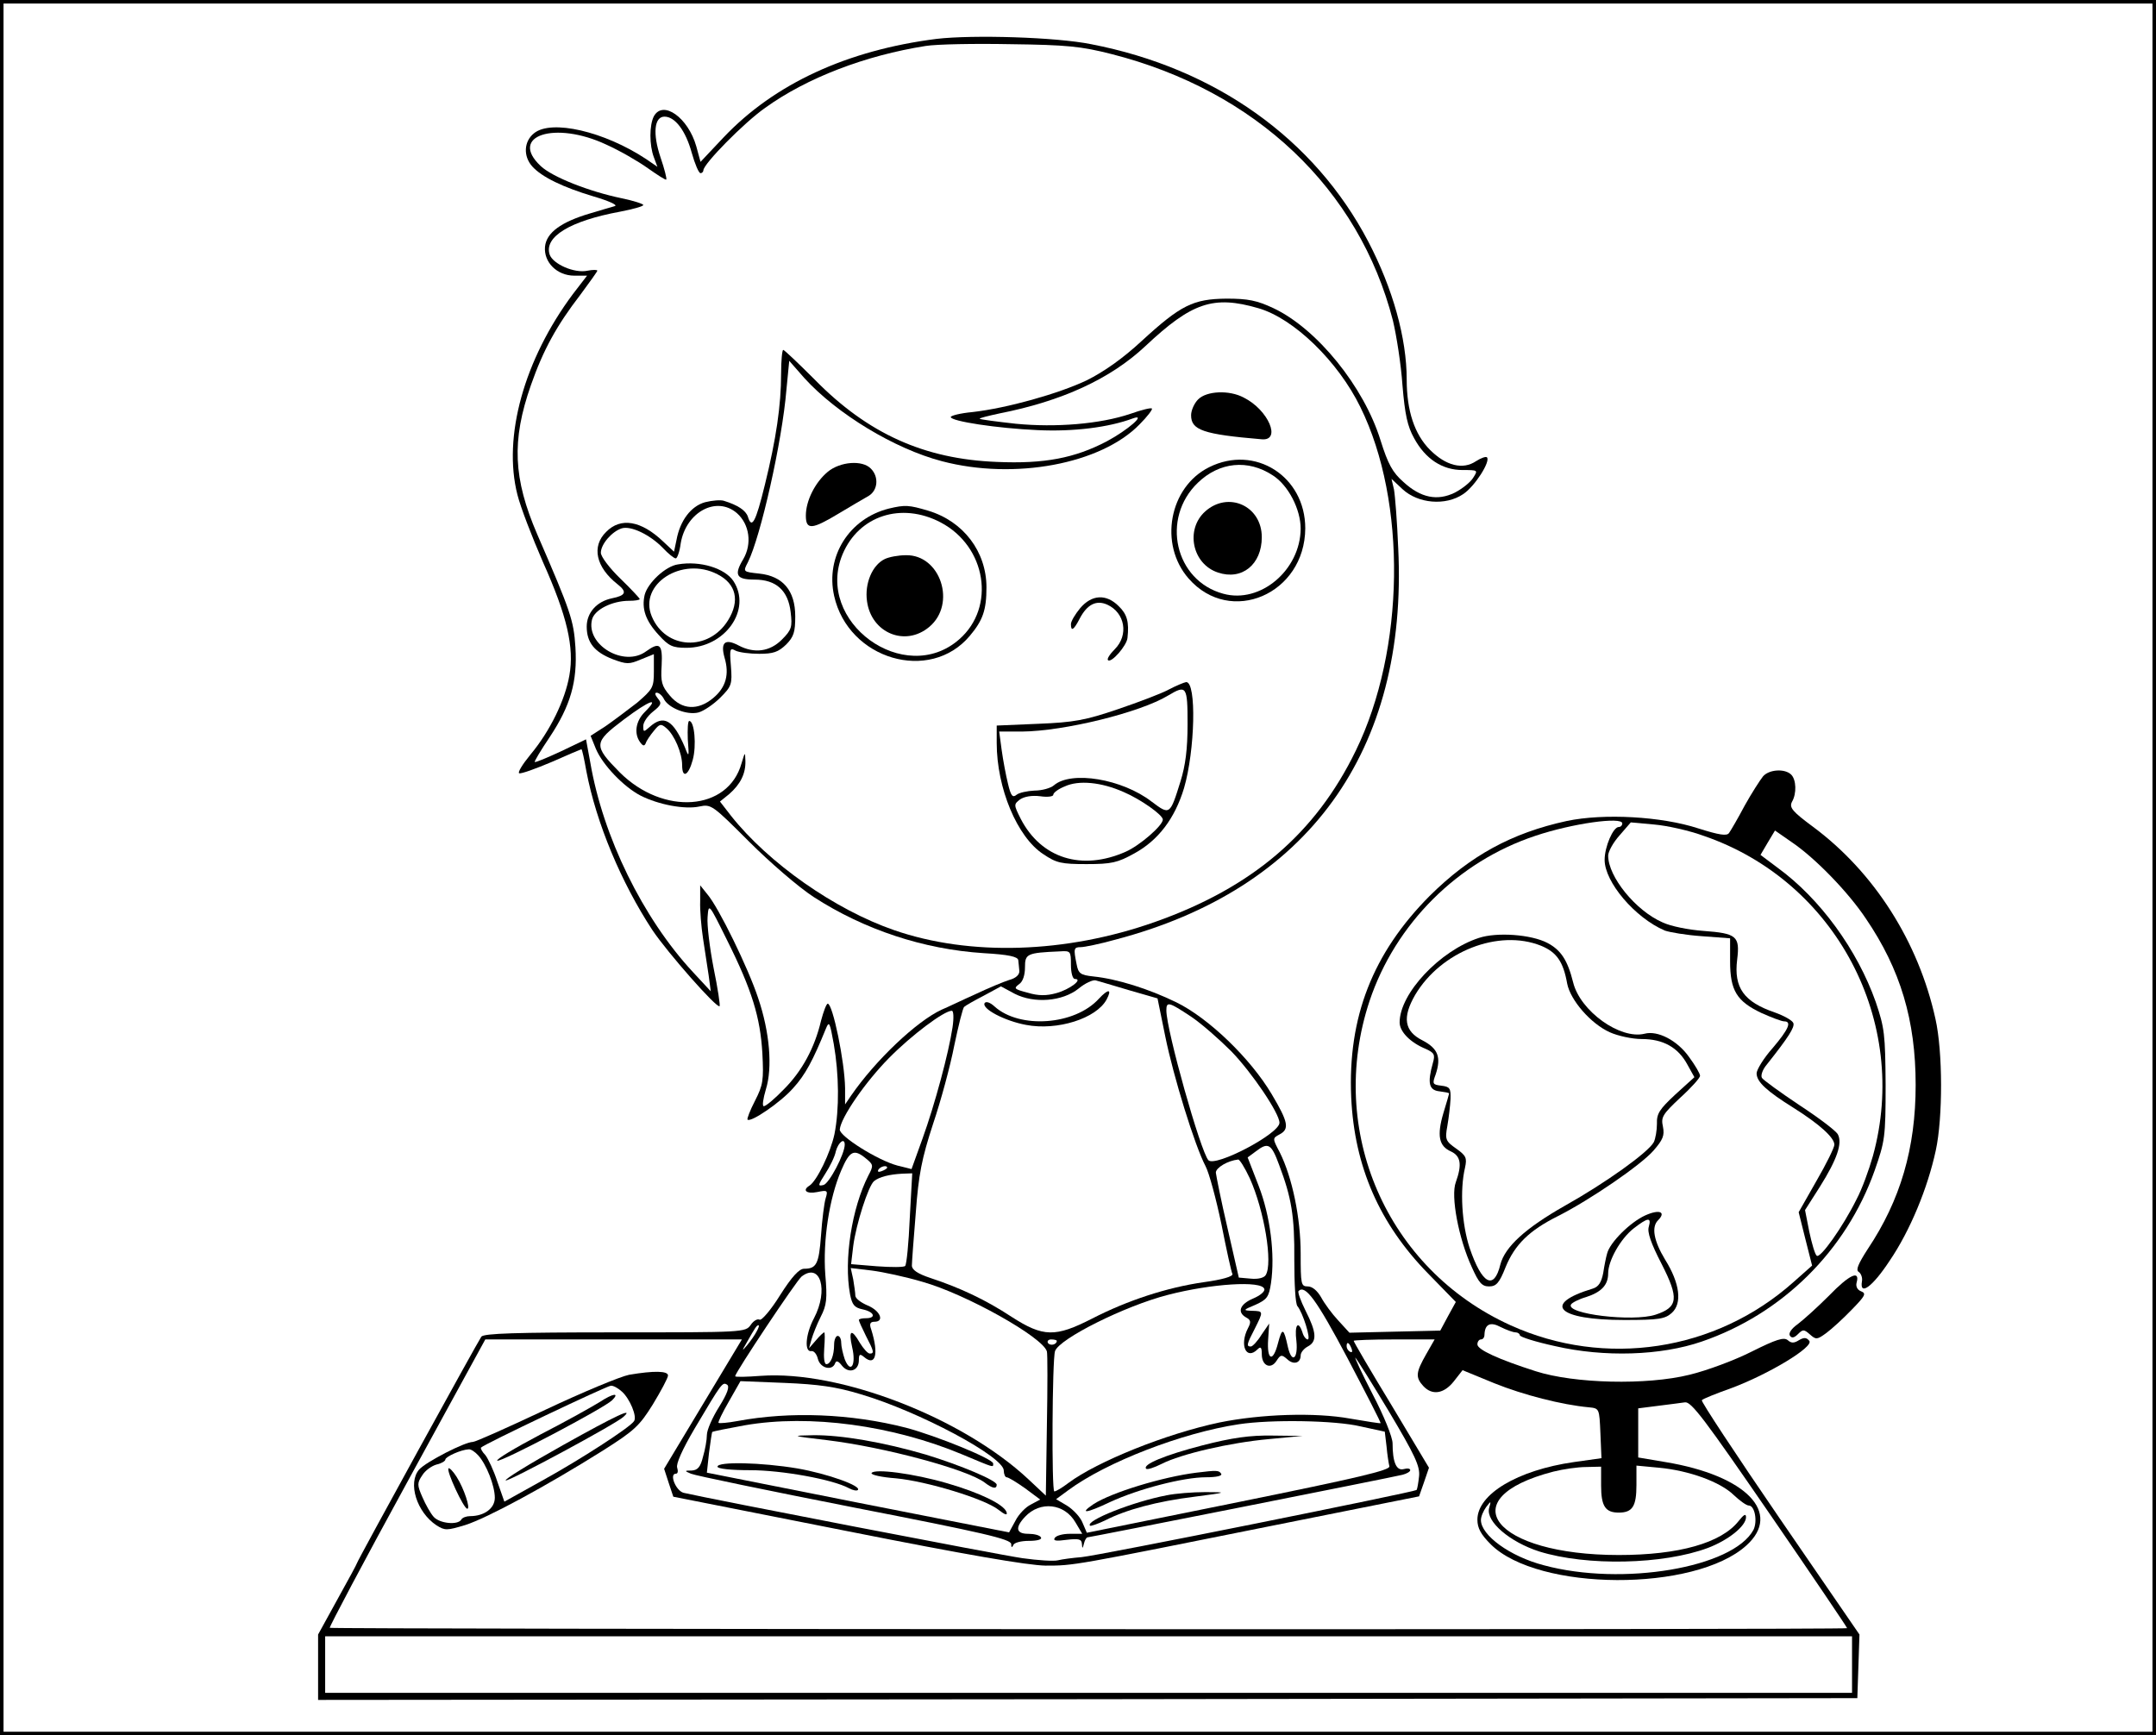 <?xml version="1.0" standalone="no"?>
<!DOCTYPE svg PUBLIC "-//W3C//DTD SVG 20010904//EN"
 "http://www.w3.org/TR/2001/REC-SVG-20010904/DTD/svg10.dtd">
<svg version="1.0" xmlns="http://www.w3.org/2000/svg"
 width="610pt" height="491pt" viewBox="0 0 610 491"
 preserveAspectRatio="xMidYMid meet">
<rect x="0" y="0" width="610" height="491" fill="#808080" stroke="none"/>
<g transform="translate(0,491) scale(0.1,-0.1)"
fill="#000000" stroke="none">
<path fill="#000000" stroke="none" d="M0 2455 l0 -2455 3050 0 3050 0 0 2455
0 2455 -3050 0 -3050 0 0 -2455z"/>
<path fill="#ffffff" stroke="none" d="M6090 2455 l0 -2445 -3040 0 -3040 0 0
2445 0 2445 3040 0 3040 0 0 -2445z"/>
<path fill="#000000" stroke="none" d="M2650 4800 c-253 -32 -459 -127 -603
-279 l-65 -69 -12 44 c-23 81 -94 132 -120 85 -13 -25 -13 -82 0 -116 l10 -27
-32 22 c-118 78 -268 113 -317 73 -29 -23 -31 -65 -5 -94 27 -30 87 -59 174
-85 41 -12 68 -24 60 -27 -8 -2 -40 -12 -71 -21 -81 -24 -123 -54 -127 -94 -4
-44 34 -82 83 -82 l36 0 -40 -52 c-138 -185 -199 -404 -157 -568 9 -36 42
-121 72 -190 69 -154 89 -242 75 -321 -12 -70 -55 -158 -110 -224 -23 -28 -37
-51 -32 -53 6 -2 47 13 92 32 45 20 83 36 84 36 2 0 8 -28 14 -62 28 -147 99
-316 187 -450 43 -64 183 -223 190 -215 2 2 -5 50 -17 108 -11 57 -19 122 -17
144 3 40 3 40 55 -65 71 -142 94 -219 100 -320 4 -77 2 -90 -21 -135 -14 -27
-23 -51 -21 -53 9 -9 94 49 129 89 34 37 56 78 93 169 9 22 11 17 22 -44 15
-86 16 -184 2 -255 -11 -52 -50 -133 -71 -146 -21 -13 -8 -24 22 -18 29 6 31
5 24 -18 -4 -13 -10 -60 -13 -104 -6 -82 -13 -95 -48 -95 -14 0 -35 -23 -68
-75 -26 -42 -53 -73 -58 -69 -6 3 -17 -3 -25 -15 -15 -21 -20 -21 -383 -21
-283 0 -371 -3 -379 -12 -9 -12 -352 -636 -352 -641 0 -2 -25 -48 -55 -102
l-55 -100 0 -93 0 -92 2178 2 2177 3 3 90 3 90 -226 329 c-124 181 -223 331
-220 334 3 4 41 19 83 34 105 39 235 117 221 134 -8 10 -15 10 -29 2 -14 -9
-22 -9 -32 0 -11 9 -33 2 -101 -32 -47 -24 -127 -54 -177 -66 -121 -30 -326
-25 -435 10 -106 34 -165 61 -165 76 0 8 5 14 10 14 6 0 10 6 10 13 1 30 16
38 46 22 16 -8 35 -15 42 -15 6 0 12 -4 12 -8 0 -5 45 -19 100 -31 139 -32
299 -27 415 13 227 78 408 256 489 484 29 83 31 94 31 242 -1 144 -3 161 -28
235 -52 147 -157 292 -278 380 l-48 36 20 34 21 35 46 -32 c67 -45 161 -142
211 -217 98 -144 141 -288 141 -471 0 -179 -43 -326 -136 -465 -27 -42 -34
-59 -25 -64 7 -5 11 -17 9 -27 -7 -42 30 -15 78 58 58 85 108 206 131 313 20
92 20 279 -1 372 -48 218 -173 415 -347 544 -58 43 -67 54 -59 70 14 24 12 63
-2 77 -18 18 -63 15 -80 -5 -8 -10 -32 -47 -52 -83 -19 -36 -39 -70 -44 -77
-6 -9 -27 -6 -87 13 -104 34 -267 43 -372 21 -156 -34 -273 -98 -388 -212
-161 -162 -232 -343 -222 -570 9 -196 80 -358 218 -499 l78 -80 -22 -40 -22
-41 -129 -3 -128 -3 -32 35 c-17 18 -39 48 -48 65 -11 19 -25 31 -38 31 -19 0
-20 6 -20 93 0 101 -24 216 -59 286 -21 40 -21 40 -1 51 29 15 25 35 -22 114
-60 101 -178 215 -270 260 -78 38 -167 66 -234 73 -37 4 -43 8 -48 35 -9 44
-8 48 12 48 10 0 54 9 97 21 546 143 829 534 801 1108 -3 75 -9 150 -12 166
l-7 30 31 -29 c44 -41 122 -48 172 -14 33 22 78 93 67 104 -3 3 -17 -2 -31
-11 -37 -25 -85 -13 -130 32 -44 44 -66 111 -66 199 0 117 -39 257 -109 391
-152 290 -432 490 -784 558 -99 20 -334 27 -437 15z"/>
<path fill="#ffffff" stroke="none" d="M3145 4757 c408 -104 700 -381 796
-754 10 -42 23 -124 27 -183 7 -83 14 -116 33 -150 32 -59 80 -90 137 -90 44
0 44 0 30 -22 -8 -13 -31 -31 -52 -42 -49 -24 -96 -15 -145 30 -31 27 -44 51
-65 118 -47 152 -180 316 -303 374 -47 22 -72 27 -133 27 -94 -1 -129 -18
-240 -120 -54 -50 -107 -87 -155 -111 -80 -38 -226 -79 -324 -90 -33 -3 -61
-10 -61 -14 0 -12 132 -32 245 -37 103 -5 203 8 270 33 41 15 -14 -33 -74 -65
-90 -47 -176 -64 -311 -58 -205 8 -365 80 -515 233 -46 46 -86 84 -89 84 -3 0
-6 -30 -6 -67 0 -90 -14 -185 -46 -315 -26 -106 -37 -126 -48 -90 -6 18 -29
33 -68 45 -9 3 -33 1 -53 -4 -40 -11 -71 -52 -81 -107 l-7 -33 -31 29 c-62 59
-120 69 -161 27 -42 -41 -29 -100 32 -148 28 -22 24 -32 -16 -40 -43 -9 -71
-41 -71 -80 0 -45 22 -72 73 -92 40 -15 47 -15 80 -1 l37 15 0 -49 c0 -45 -3
-50 -47 -88 -27 -21 -67 -51 -90 -67 l-42 -27 15 -37 c19 -45 78 -107 126
-132 51 -26 126 -40 167 -31 33 7 37 4 140 -99 59 -59 140 -129 183 -157 144
-93 311 -148 481 -159 71 -4 97 -10 98 -20 1 -7 2 -21 3 -30 1 -11 -10 -21
-29 -26 -16 -5 -59 -23 -95 -40 -36 -16 -79 -37 -96 -44 -71 -33 -187 -143
-256 -243 l-17 -25 0 46 c-1 75 -35 239 -49 239 -4 0 -12 -22 -19 -48 -18 -77
-54 -143 -105 -194 -26 -27 -51 -48 -57 -48 -5 0 -2 21 6 48 19 61 11 161 -22
258 -28 85 -112 257 -144 294 l-20 25 0 -45 c-1 -25 3 -72 8 -105 5 -33 12
-80 16 -105 l6 -45 -51 55 c-141 152 -254 382 -290 593 l-12 65 -71 -34 c-39
-18 -72 -32 -74 -30 -2 1 17 33 42 70 59 89 79 157 73 255 -5 76 -13 100 -108
319 -68 158 -73 265 -18 422 35 100 73 169 140 256 26 35 48 66 48 68 0 3 -13
3 -28 0 -37 -8 -98 19 -107 46 -16 50 58 95 199 121 36 7 66 15 66 19 0 3 -27
12 -61 19 -92 19 -196 60 -229 91 -92 86 40 129 185 61 38 -17 90 -47 118 -67
27 -19 50 -34 52 -32 2 2 -5 30 -16 62 -23 68 -18 116 11 116 30 0 60 -40 77
-102 9 -32 20 -58 25 -58 4 0 8 4 8 8 0 18 115 135 175 177 118 85 283 148
454 175 31 5 139 7 241 5 158 -2 199 -6 285 -28z"/>
<path fill="#ffffff" stroke="none" d="M3560 4038 c101 -29 226 -151 289 -280
132 -268 126 -687 -13 -972 -114 -235 -294 -388 -569 -485 -252 -89 -523 -97
-737 -23 -168 58 -356 190 -462 324 l-31 40 26 21 c32 28 47 58 46 94 -1 27
-1 26 -11 -7 -38 -135 -221 -148 -344 -26 -76 77 -75 85 11 150 73 55 104 66
59 21 -25 -25 -31 -60 -13 -85 8 -11 12 -12 16 -3 2 7 13 23 23 35 16 20 20
21 35 8 23 -19 45 -71 45 -105 0 -39 18 -30 30 15 11 40 5 110 -10 110 -4 0
-5 -24 -4 -52 4 -51 3 -52 -8 -23 -33 78 -60 94 -100 58 -17 -15 -18 -15 -18
3 0 10 12 28 27 40 24 19 26 24 14 38 -8 10 -9 16 -3 16 6 0 16 -8 21 -19 14
-25 65 -45 97 -37 15 4 43 23 62 42 32 32 34 38 30 89 -4 49 -3 53 13 44 10
-5 40 -9 67 -9 40 0 54 5 76 26 22 22 26 36 26 80 0 73 -35 114 -102 121 -46
5 -46 5 -32 32 36 72 97 342 109 488 l8 82 43 -49 c92 -101 255 -200 389 -235
205 -54 450 -8 559 104 22 22 38 43 35 45 -2 3 -30 -4 -61 -15 -86 -29 -211
-39 -324 -28 -54 6 -100 12 -102 14 -2 2 23 8 55 15 178 35 315 98 414 191
131 123 192 144 319 107z"/>
<path fill="#ffffff" stroke="none" d="M2085 3458 c36 -32 43 -87 18 -130 -27
-45 -20 -58 32 -58 61 0 95 -31 102 -92 5 -42 3 -50 -25 -78 -34 -34 -78 -40
-123 -16 -38 20 -51 8 -39 -35 14 -47 4 -84 -32 -114 -43 -36 -89 -34 -123 7
-23 27 -26 39 -23 85 3 60 -5 68 -44 40 -62 -46 -171 18 -153 90 7 28 57 53
105 53 16 0 30 2 30 5 0 2 -25 29 -55 58 -31 30 -55 62 -55 73 0 24 31 60 59
69 26 8 80 -18 116 -55 16 -17 32 -30 37 -30 4 0 11 19 14 43 15 88 101 135
159 85z"/>
<path fill="#ffffff" stroke="none" d="M4590 2580 c0 -5 -4 -10 -10 -10 -16 0
-40 -56 -40 -93 0 -63 86 -164 170 -200 14 -5 61 -13 105 -16 l80 -6 0 -65 c0
-83 19 -113 88 -146 29 -13 58 -24 65 -24 22 0 13 -22 -33 -76 -25 -28 -45
-61 -45 -71 0 -24 28 -50 105 -98 73 -46 115 -84 115 -104 0 -8 -23 -55 -51
-103 l-50 -88 19 -76 19 -75 -53 -47 c-220 -196 -533 -243 -800 -122 -351 159
-521 551 -399 918 73 218 249 394 469 467 104 35 246 55 246 35z"/>
<path fill="#ffffff" stroke="none" d="M4820 2545 c374 -128 584 -526 479
-906 -11 -39 -31 -94 -46 -122 -39 -79 -104 -170 -113 -160 -5 4 -14 35 -21
68 l-12 61 42 66 c49 78 64 123 51 148 -5 10 -54 47 -109 83 -54 36 -102 71
-106 77 -4 7 2 24 14 38 61 77 79 105 75 117 -3 8 -27 21 -52 30 -88 30 -117
70 -107 150 8 66 -1 74 -96 81 -41 3 -92 13 -115 24 -76 33 -154 129 -154 189
0 11 14 37 32 57 l32 37 66 -6 c36 -3 99 -17 140 -32z"/>
<path fill="#ffffff" stroke="none" d="M3030 2180 c0 -23 5 -40 11 -40 25 0
-15 -30 -52 -40 -28 -8 -51 -8 -81 1 -38 10 -41 12 -25 24 11 7 17 26 17 48 0
38 5 41 98 45 31 2 32 1 32 -38z"/>
<path fill="#ffffff" stroke="none" d="M3195 2108 l80 -23 22 -108 c23 -113
83 -308 114 -367 10 -19 30 -93 45 -165 14 -71 28 -135 31 -140 2 -7 -30 -16
-81 -23 -105 -15 -217 -52 -316 -103 -104 -53 -138 -53 -228 5 -73 48 -145 82
-230 110 -36 12 -52 23 -52 35 0 9 5 77 11 149 8 109 17 154 49 252 22 65 49
165 60 222 12 57 24 106 28 109 4 4 29 18 56 32 l48 26 39 -21 c55 -28 135
-22 181 15 18 15 40 25 48 23 8 -2 51 -15 95 -28z"/>
<path fill="#ffffff" stroke="none" d="M3369 2034 c30 -20 81 -65 115 -99 58
-60 136 -175 136 -202 0 -31 -181 -126 -201 -106 -22 24 -119 368 -119 424 0
26 7 24 69 -17z"/>
<path fill="#ffffff" stroke="none" d="M2695 2003 c-11 -73 -50 -218 -85 -315
l-31 -86 -40 10 c-56 15 -164 83 -163 102 3 34 72 134 139 202 64 65 156 134
178 134 5 0 6 -20 2 -47z"/>
<path fill="#ffffff" stroke="none" d="M2390 1671 c0 -26 -44 -110 -60 -114
-17 -4 -16 -1 5 32 13 20 27 48 30 64 7 25 25 39 25 18z"/>
<path fill="#ffffff" stroke="none" d="M3619 1614 c35 -93 44 -144 43 -269 0
-66 3 -125 9 -131 15 -18 39 -94 29 -94 -5 0 -12 9 -15 20 -12 36 -23 21 -17
-25 5 -50 -13 -64 -24 -17 -12 55 -16 57 -28 12 -14 -56 -32 -50 -28 10 l3 45
-22 -32 c-11 -18 -25 -33 -30 -33 -13 0 -12 6 11 50 25 50 25 50 -7 51 -27 1
-27 2 9 17 33 15 38 22 44 61 12 81 -2 191 -35 276 l-31 80 23 17 c35 27 44
22 66 -38z"/>
<path fill="#ffffff" stroke="none" d="M2450 1632 c21 -17 22 -20 7 -48 -47
-92 -70 -239 -52 -336 6 -30 12 -38 36 -43 33 -7 39 -25 9 -25 -11 0 -20 -2
-20 -5 0 -3 9 -23 20 -45 23 -44 24 -50 11 -50 -6 0 -18 14 -28 30 -24 42 -33
37 -22 -12 12 -50 -4 -77 -21 -34 -5 15 -10 36 -10 47 0 10 -4 19 -10 19 -5 0
-10 -11 -10 -24 0 -32 -10 -56 -22 -56 -6 0 -8 19 -6 45 2 25 2 45 0 45 -2 0
-13 -10 -23 -22 l-20 -23 7 25 c4 14 15 42 26 64 17 33 19 51 13 120 -7 95 11
215 45 294 24 56 36 62 70 34z"/>
<path fill="#ffffff" stroke="none" d="M3536 1576 c41 -91 66 -241 45 -274 -5
-8 -22 -12 -42 -10 l-34 3 -32 140 c-18 77 -32 148 -33 157 0 14 34 34 63 37
4 1 19 -23 33 -53z"/>
<path fill="#ffffff" stroke="none" d="M2510 1606 c0 -2 -7 -7 -16 -10 -8 -3
-12 -2 -9 4 6 10 25 14 25 6z"/>
<path fill="#ffffff" stroke="none" d="M2574 1463 c-3 -71 -9 -131 -13 -135
-3 -4 -39 -4 -80 -1 l-73 6 6 51 c8 62 43 171 59 184 15 12 43 19 80 21 l28 1
-7 -127z"/>
<path fill="#ffffff" stroke="none" d="M2610 1283 c124 -35 341 -157 352 -197
2 -6 2 -100 0 -209 l-3 -199 -49 46 c-187 175 -534 309 -757 293 -40 -3 -73
-4 -73 -1 0 10 173 270 188 282 53 41 77 -38 35 -118 -24 -45 -28 -97 -7 -93
7 1 15 -9 18 -22 7 -27 41 -35 49 -12 3 8 9 6 19 -7 19 -24 48 -15 48 15 0 18
3 19 15 9 32 -27 42 8 20 78 -6 16 -3 22 9 22 29 0 17 31 -19 46 -19 8 -35 20
-35 28 0 7 -3 28 -6 46 l-7 32 59 -7 c32 -4 97 -18 144 -32z"/>
<path fill="#ffffff" stroke="none" d="M3577 1263 c3 -7 -12 -19 -31 -27 -38
-16 -47 -39 -20 -54 13 -7 14 -13 5 -30 -25 -48 -5 -92 27 -60 9 9 12 6 12
-14 0 -33 26 -44 42 -18 11 17 14 18 30 4 18 -17 38 -11 38 11 0 8 9 19 20 25
27 14 25 40 -6 101 -14 28 -23 53 -20 56 19 19 51 -25 138 -189 53 -101 96
-184 94 -185 -1 -1 -40 5 -86 13 -99 18 -252 13 -370 -11 -151 -32 -345 -110
-427 -171 -17 -13 -35 -24 -40 -24 -8 0 -6 374 2 397 12 35 198 128 319 159
123 32 266 41 273 17z"/>
<path fill="#ffffff" stroke="none" d="M2141 1143 c-5 -10 -17 -27 -26 -38
-16 -19 -17 -19 -3 5 26 46 29 50 34 50 3 0 0 -8 -5 -17z"/>
<path fill="#ffffff" stroke="none" d="M1989 937 l-110 -183 13 -40 13 -39
490 -97 c342 -68 512 -97 563 -98 81 0 74 -1 652 115 l405 81 14 40 14 41
-106 177 c-59 97 -107 179 -107 182 0 2 51 4 114 4 l115 0 -24 -42 c-29 -51
-31 -65 -8 -90 25 -27 58 -22 86 13 l25 32 90 -37 c82 -33 191 -61 267 -68 30
-3 30 -3 33 -73 l3 -71 -78 -11 c-160 -23 -273 -91 -273 -163 0 -24 10 -42 38
-70 134 -133 577 -135 723 -3 102 92 0 198 -229 236 l-77 13 0 69 0 70 55 7
c30 4 65 8 77 10 18 3 56 -48 241 -317 121 -176 219 -321 218 -322 -4 -5
-4289 -3 -4293 1 -2 2 96 187 218 410 l222 406 363 0 363 0 -110 -183z"/>
<path fill="#ffffff" stroke="none" d="M2990 1116 c0 -11 -19 -15 -25 -6 -3 5
1 10 9 10 9 0 16 -2 16 -4z"/>
<path fill="#ffffff" stroke="none" d="M3824 1094 c3 -8 2 -12 -4 -9 -6 3 -10
10 -10 16 0 14 7 11 14 -7z"/>
<path fill="#ffffff" stroke="none" d="M3931 914 c72 -121 87 -153 84 -181 -2
-19 -5 -36 -7 -39 -7 -6 -901 -186 -948 -190 -25 -2 -55 -6 -67 -9 -12 -3 -57
0 -100 6 -64 9 -886 168 -959 185 -22 6 -41 54 -22 54 6 0 7 7 4 17 -4 10 14
51 50 112 76 128 78 131 91 123 8 -5 1 -25 -22 -62 -19 -30 -35 -66 -35 -80 0
-14 -5 -42 -11 -62 -7 -29 -15 -38 -32 -39 -21 0 -21 -1 -2 -9 11 -5 219 -48
463 -96 364 -71 442 -89 443 -103 0 -10 2 -11 6 -3 2 7 22 12 44 12 24 0 38 4
34 10 -3 6 -19 10 -36 10 -34 0 -38 17 -9 48 43 46 112 38 143 -16 l19 -32
-35 0 c-20 0 -39 -5 -43 -12 -5 -8 5 -9 34 -5 34 4 42 2 43 -11 1 -15 2 -15 6
1 2 9 7 17 10 17 6 0 859 169 891 177 12 3 22 9 22 13 0 5 -8 6 -19 3 -20 -5
-31 19 -31 73 0 17 -24 77 -57 140 -31 60 -52 106 -48 102 4 -4 48 -74 96
-154z"/>
<path fill="#ffffff" stroke="none" d="M2435 965 c166 -49 405 -177 405 -216
0 -10 4 -19 8 -19 5 0 28 -14 52 -31 l43 -32 -26 -14 c-15 -7 -35 -28 -44 -46
l-18 -33 -427 84 -428 85 6 56 c4 31 8 57 9 59 2 2 43 10 92 19 184 32 419 0
617 -83 91 -38 86 -37 86 -25 0 13 -160 78 -246 101 -156 40 -328 47 -478 19
-27 -5 -51 -7 -53 -5 -2 2 11 29 29 60 l33 58 125 -5 c96 -4 146 -11 215 -32z"/>
<path fill="#ffffff" stroke="none" d="M3849 874 l69 -15 5 -42 c2 -23 6 -48
8 -56 3 -11 -91 -33 -426 -101 l-430 -87 -12 28 c-6 16 -26 37 -43 48 l-32 19
34 25 c108 80 323 163 483 187 92 14 273 11 344 -6z"/>
<path fill="#ffffff" stroke="none" d="M4530 707 c0 -59 12 -77 50 -77 39 0
50 18 50 78 l0 55 64 -6 c85 -8 173 -40 211 -77 17 -16 36 -30 43 -30 17 0 25
-45 13 -69 -58 -107 -371 -160 -593 -100 -96 25 -178 85 -178 128 0 10 7 26
15 37 14 18 14 18 8 -4 -9 -37 58 -95 142 -122 135 -42 351 -37 477 10 58 22
108 62 108 87 0 11 -6 8 -21 -11 -49 -62 -169 -96 -339 -96 -353 0 -479 160
-185 236 28 7 69 13 93 13 l42 1 0 -53z"/>
<path fill="#ffffff" stroke="none" d="M5240 200 l0 -80 -2160 0 -2160 0 0 80
0 80 2160 0 2160 0 0 -80z"/>
<path fill="#000000" stroke="none" d="M3390 3780 c-11 -11 -20 -31 -20 -45 0
-42 34 -54 200 -68 56 -5 19 83 -51 118 -41 22 -105 19 -129 -5z"/>
<path fill="#000000" stroke="none" d="M3421 3588 c-113 -56 -143 -218 -58
-315 118 -135 329 -44 330 142 0 147 -142 238 -272 173z"/>
<path fill="#ffffff" stroke="none" d="M3601 3565 c44 -28 79 -96 79 -151 -1
-117 -114 -213 -219 -184 -137 37 -177 213 -72 314 61 59 142 67 212 21z"/>
<path fill="#000000" stroke="none" d="M3410 3463 c-57 -51 -37 -149 36 -173
68 -23 124 23 124 100 0 89 -95 131 -160 73z"/>
<path fill="#000000" stroke="none" d="M2342 3575 c-36 -30 -62 -82 -62 -124
0 -41 17 -40 93 6 34 20 72 43 85 50 26 16 29 54 6 77 -24 25 -87 20 -122 -9z"/>
<path fill="#000000" stroke="none" d="M2515 3471 c-112 -28 -180 -135 -155
-247 40 -180 271 -248 384 -113 37 44 47 73 47 137 0 101 -65 187 -165 217
-54 16 -65 17 -111 6z"/>
<path fill="#ffffff" stroke="none" d="M2661 3432 c130 -68 157 -240 53 -331
-155 -136 -410 50 -330 241 46 109 166 148 277 90z"/>
<path fill="#000000" stroke="none" d="M2503 3328 c-35 -17 -57 -69 -50 -119
12 -90 108 -130 176 -73 78 65 32 205 -66 203 -21 0 -48 -5 -60 -11z"/>
<path fill="#000000" stroke="none" d="M3056 3189 c-14 -17 -26 -37 -26 -45 0
-22 8 -17 25 16 21 40 47 53 78 39 50 -23 61 -86 21 -126 -14 -14 -23 -28 -19
-31 9 -9 53 41 55 63 5 45 -1 67 -25 90 -35 35 -76 33 -109 -6z"/>
<path fill="#000000" stroke="none" d="M3307 2959 c-20 -11 -86 -36 -145 -56
-91 -31 -124 -37 -224 -41 l-118 -5 0 -49 c0 -128 58 -267 132 -315 37 -25 51
-28 122 -28 71 0 88 4 135 30 68 37 115 99 141 185 31 106 36 301 6 300 -6 -1
-28 -10 -49 -21z"/>
<path fill="#ffffff" stroke="none" d="M3360 2861 c0 -71 -6 -117 -20 -162
-30 -96 -30 -96 -82 -57 -83 64 -227 88 -276 46 -9 -8 -34 -15 -55 -15 -21 -1
-44 -6 -51 -12 -11 -9 -16 -3 -24 31 -6 24 -14 67 -18 96 l-7 52 64 0 c120 1
335 54 414 102 52 31 55 27 55 -81z"/>
<path fill="#ffffff" stroke="none" d="M3179 2669 c49 -21 111 -65 111 -78 0
-17 -66 -74 -105 -91 -124 -55 -239 -19 -297 93 -20 40 -20 41 -2 55 12 8 33
12 57 9 20 -3 37 -1 37 4 0 6 15 17 33 24 39 18 103 12 166 -16z"/>
<path fill="#000000" stroke="none" d="M1918 3313 c-35 -5 -85 -52 -94 -86 -9
-39 2 -73 40 -114 28 -31 39 -36 78 -36 109 0 186 108 133 189 -24 36 -94 58
-157 47z"/>
<path fill="#ffffff" stroke="none" d="M2030 3285 c53 -27 64 -75 30 -130 -55
-89 -177 -83 -216 11 -38 91 86 171 186 119z"/>
<path fill="#000000" stroke="none" d="M4184 2256 c-110 -36 -224 -157 -224
-239 0 -26 30 -57 74 -75 24 -11 27 -16 20 -40 -16 -57 -11 -77 19 -80 15 -2
27 -4 27 -6 0 -1 -7 -26 -16 -55 -19 -64 -13 -94 21 -109 28 -13 32 -37 14
-87 -15 -39 8 -160 45 -240 20 -45 29 -55 49 -55 20 0 29 9 47 55 26 63 66
103 148 144 91 46 234 144 270 185 27 31 32 43 27 68 -6 27 -1 35 49 82 31 28
56 56 56 62 0 6 -14 30 -31 53 -33 47 -89 76 -126 66 -69 -17 -182 64 -202
145 -16 64 -35 92 -73 112 -46 24 -143 31 -194 14z"/>
<path fill="#ffffff" stroke="none" d="M4360 2234 c44 -18 63 -45 74 -107 9
-47 67 -114 121 -138 22 -10 63 -19 90 -19 61 0 103 -24 129 -72 l20 -36 -54
-49 c-45 -42 -53 -54 -52 -83 0 -18 -4 -42 -9 -52 -16 -29 -136 -115 -252
-180 -111 -63 -169 -116 -182 -166 -18 -74 -52 -56 -87 47 -22 67 -28 164 -13
227 6 28 3 34 -25 54 -30 21 -32 26 -25 64 4 23 8 57 9 76 1 31 -2 35 -26 38
-25 3 -26 5 -16 32 16 48 7 73 -37 96 -52 26 -58 65 -21 129 73 123 236 187
356 139z"/>
<path fill="#000000" stroke="none" d="M4655 1471 c-42 -19 -100 -76 -108
-108 -3 -10 -8 -35 -11 -55 -5 -26 -13 -39 -29 -44 -146 -44 -101 -89 89 -89
98 0 115 3 134 20 30 27 23 84 -19 151 -32 53 -39 92 -20 111 24 24 4 32 -36
14z"/>
<path fill="#ffffff" stroke="none" d="M4665 1439 c-5 -15 6 -47 36 -105 50
-98 47 -123 -17 -144 -64 -21 -256 2 -239 29 3 5 22 15 43 21 43 14 62 34 62
67 0 36 35 98 72 127 40 31 51 33 43 5z"/>
<path fill="#000000" stroke="none" d="M3109 2084 c-68 -75 -224 -86 -295 -22
-13 12 -24 15 -28 10 -10 -16 57 -51 117 -62 88 -17 199 18 228 72 16 30 5 31
-22 2z"/>
<path fill="#000000" stroke="none" d="M1780 1020 c-25 -5 -131 -49 -237 -99
-106 -50 -198 -91 -205 -91 -23 0 -132 -56 -152 -78 -33 -38 -7 -121 49 -158
24 -15 29 -15 82 1 62 20 227 109 388 210 90 57 104 70 142 131 23 38 43 75
43 82 0 13 -39 14 -110 2z"/>
<path fill="#ffffff" stroke="none" d="M1760 972 c22 -20 43 -70 34 -83 -10
-17 -152 -109 -261 -169 l-106 -59 -20 57 c-10 31 -26 65 -34 75 -9 9 -14 19
-12 21 9 10 355 174 367 175 7 1 21 -7 32 -17z"/>
<path fill="#ffffff" stroke="none" d="M1353 792 c23 -25 47 -86 47 -120 0
-30 -30 -52 -70 -52 -10 0 -22 -4 -25 -10 -10 -16 -61 -11 -78 8 -9 10 -23 35
-32 56 -15 34 -15 40 0 62 8 13 26 26 40 30 14 3 25 10 25 14 0 8 44 28 66 29
6 1 18 -7 27 -17z"/>
<path fill="#000000" stroke="none" d="M1697 943 c-21 -13 -96 -55 -168 -92
-72 -38 -127 -71 -122 -74 9 -6 303 149 325 171 22 22 3 20 -35 -5z"/>
<path fill="#000000" stroke="none" d="M1593 821 c-95 -53 -168 -98 -162 -100
9 -3 312 160 333 180 31 28 -19 5 -171 -80z"/>
<path fill="#000000" stroke="none" d="M1269 755 c-7 -6 43 -114 53 -114 10
-1 -9 57 -30 90 -10 16 -21 27 -23 24z"/>
<path fill="#000000" stroke="none" d="M2340 835 c164 -20 397 -83 446 -120
22 -17 34 -19 34 -6 0 12 -102 55 -200 85 -119 35 -241 56 -319 55 -64 -1 -63
-2 39 -14z"/>
<path fill="#000000" stroke="none" d="M2030 760 c0 -6 38 -10 93 -10 89 0
233 -26 279 -51 11 -6 22 -8 25 -5 12 11 -85 46 -171 61 -101 17 -226 20 -226
5z"/>
<path fill="#000000" stroke="none" d="M2466 742 c-3 -5 28 -12 69 -15 86 -8
251 -58 290 -89 18 -14 26 -17 23 -7 -7 22 -75 55 -168 82 -96 28 -206 42
-214 29z"/>
<path fill="#000000" stroke="none" d="M3401 820 c-104 -27 -170 -54 -158 -66
3 -3 22 3 44 14 55 28 193 60 303 70 l95 9 -85 1 c-63 1 -114 -6 -199 -28z"/>
<path fill="#000000" stroke="none" d="M3385 743 c-96 -12 -240 -56 -291 -89
-43 -29 -20 -26 47 6 80 37 207 70 271 70 30 0 47 4 43 10 -6 10 -13 10 -70 3z"/>
<path fill="#000000" stroke="none" d="M3301 679 c-95 -18 -231 -72 -217 -86
2 -2 22 5 43 15 58 30 147 54 253 67 93 12 94 13 30 13 -36 0 -85 -4 -109 -9z"/>
<path fill="#000000" stroke="none" d="M5175 1244 c-33 -33 -73 -69 -89 -81
-17 -12 -26 -25 -22 -32 5 -8 12 -7 23 4 14 14 17 14 34 -1 17 -15 20 -15 46
4 15 11 48 41 72 66 38 39 42 46 27 52 -11 4 -16 14 -13 25 10 36 -20 23 -78
-37z"/>
</g>
</svg>
